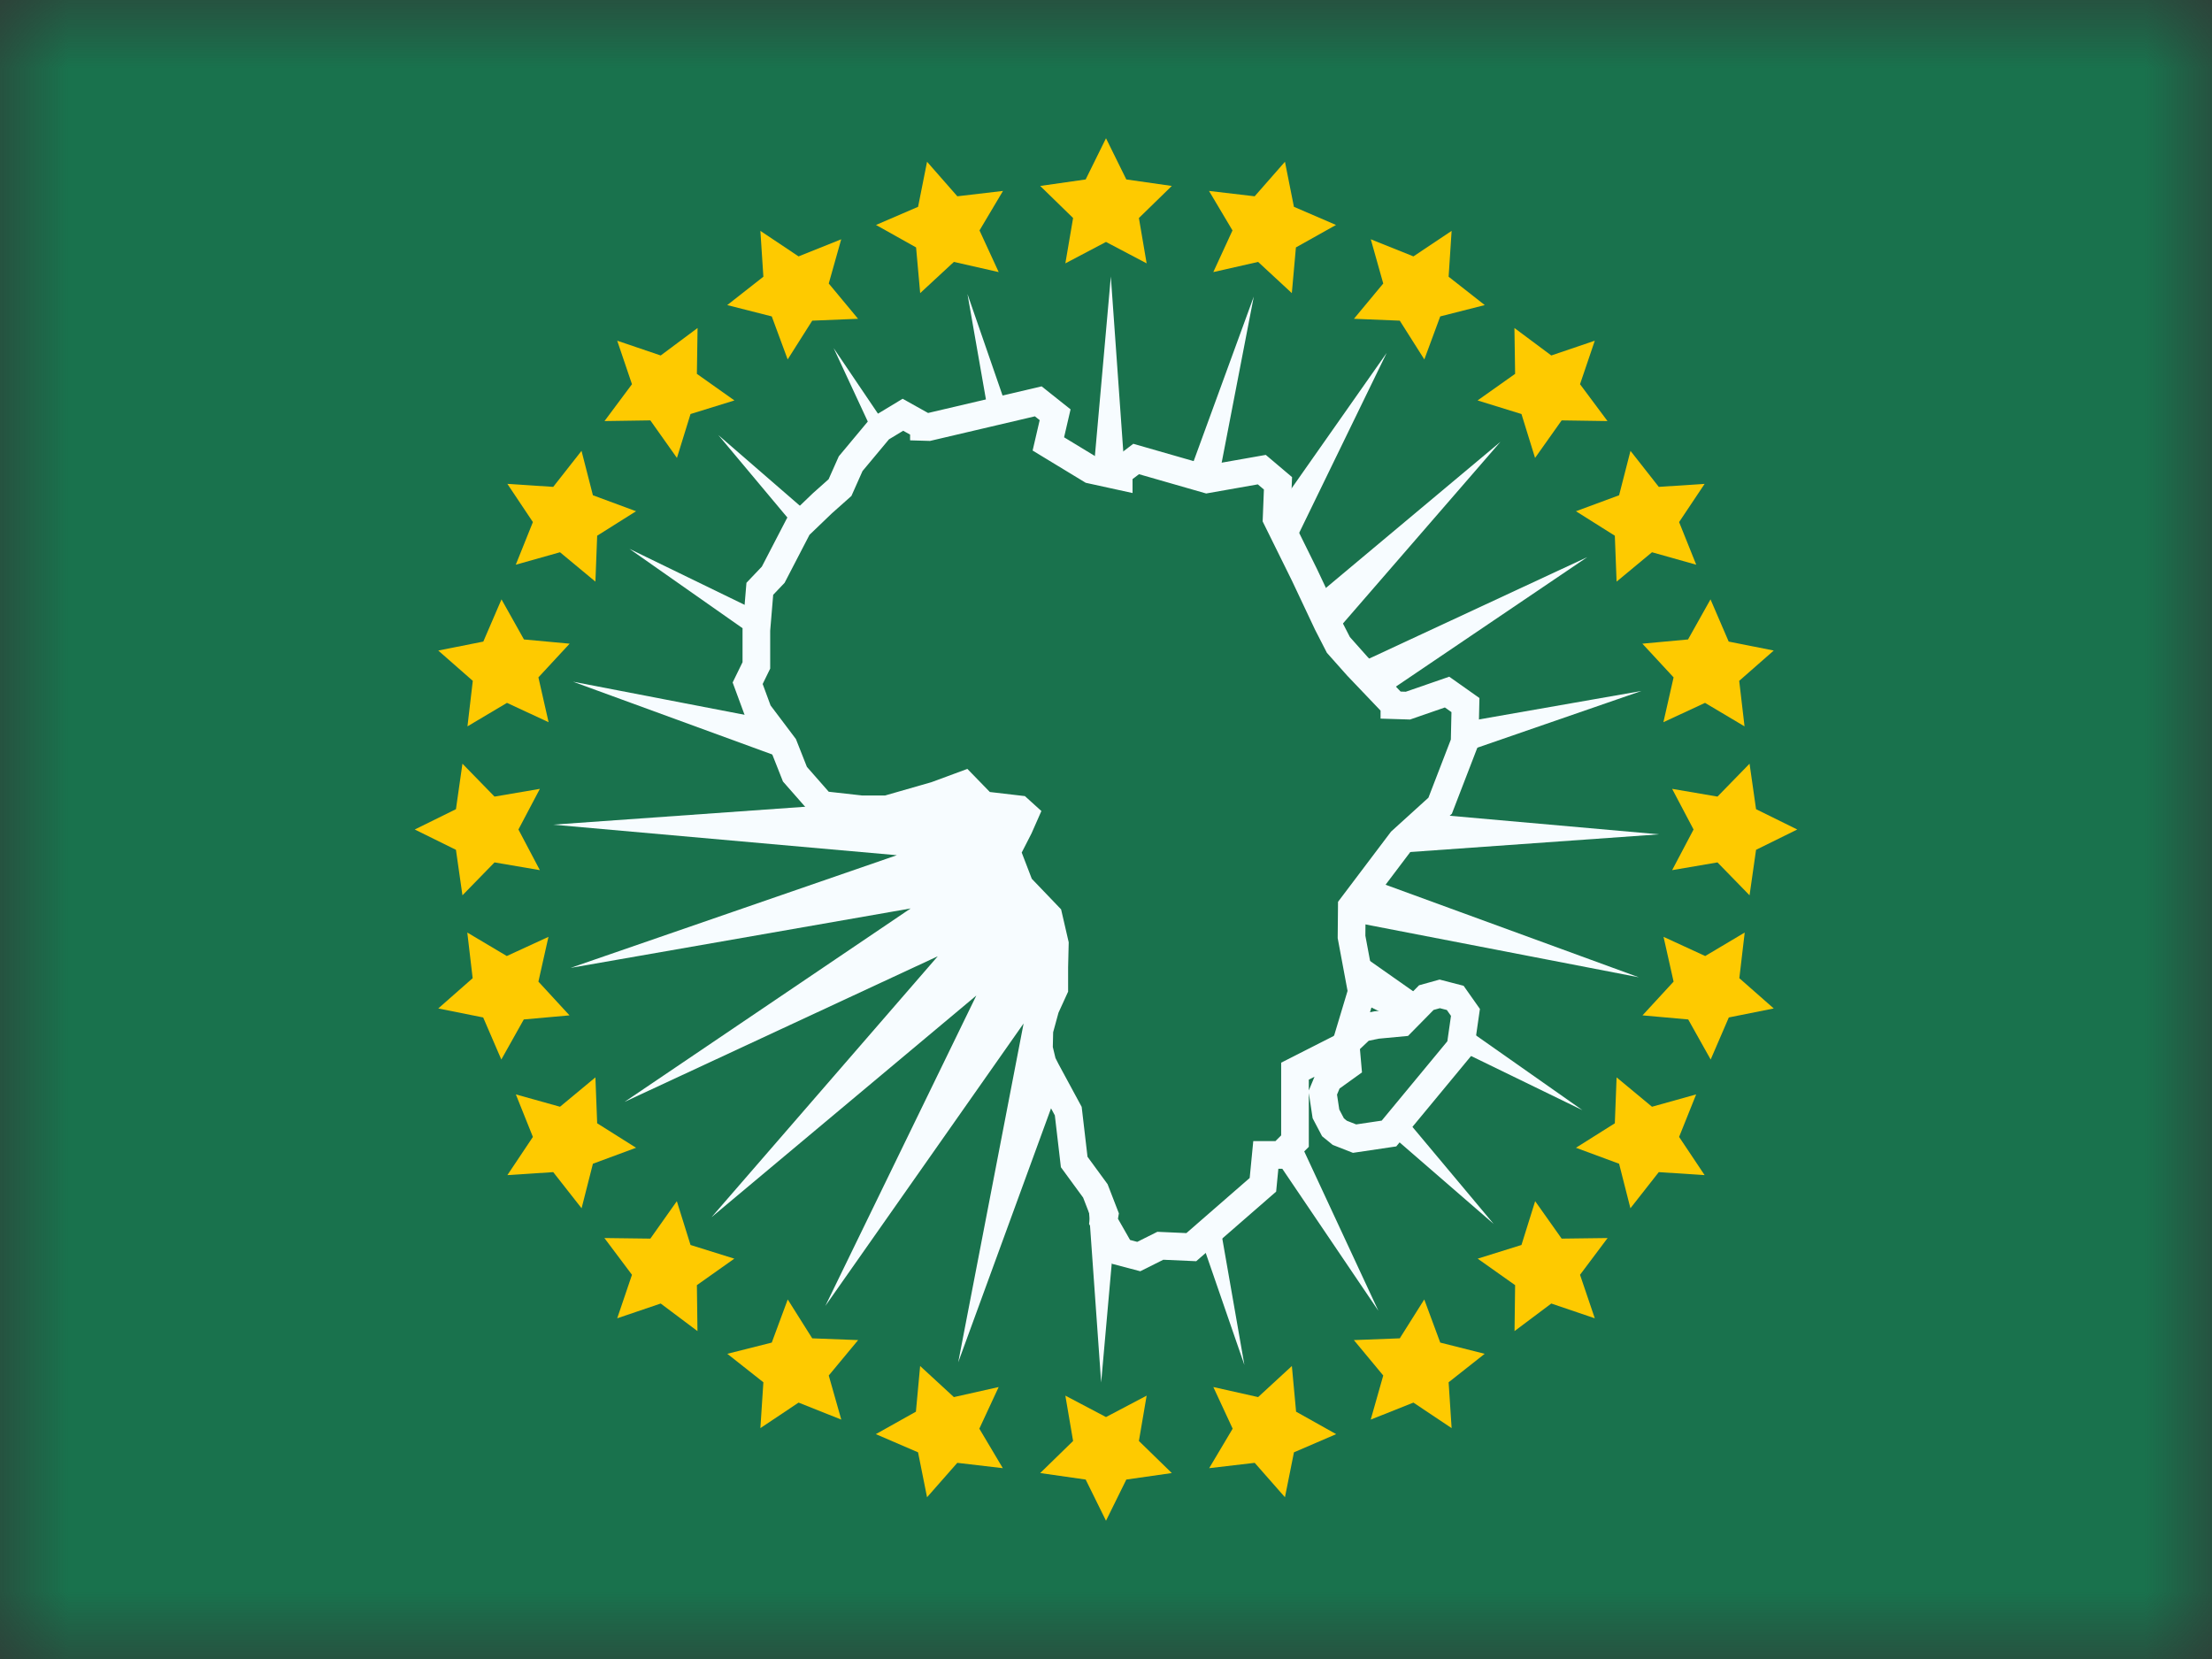 <svg xmlns="http://www.w3.org/2000/svg" xmlns:xlink="http://www.w3.org/1999/xlink" width="16" height="12" viewBox="0 0 16 12">
  <rect x="0" y="0" width="16" height="12" fill="#333333" stroke="none"/>
  <defs>
    <rect id="african-union-a" width="16" height="12" x="0" y="0"/>
    <rect id="african-union-c" width="16" height="12" x="0" y="0"/>
  </defs>
  <g fill="none" fill-rule="evenodd">
    <mask id="african-union-b" fill="#fff">
      <use xlink:href="#african-union-a"/>
    </mask>
    <g mask="url(#african-union-b)">
      <mask id="african-union-d" fill="#fff">
        <use xlink:href="#african-union-c"/>
      </mask>
      <use fill="#19724D" xlink:href="#african-union-c"/>
      <polygon fill="#F7FCFF" fill-rule="nonzero" points="7.788 7.509 6.931 9.854 7.404 7.403 5.97 9.446 7.062 7.201 5.147 8.804 6.783 6.917 4.518 7.97 6.587 6.571 4.127 7.001 6.487 6.186 4 5.965 6.491 5.788 4.145 4.931 6.597 5.404 4.553 3.97 6.799 5.062 5.196 3.147 7.083 4.783 6.03 2.518 7.429 4.587 6.998 2.127 7.814 4.487 8.035 2 8.212 4.491 9.069 2.145 8.595 4.597 10.03 2.553 8.938 4.799 10.853 3.196 9.217 5.083 11.481 4.03 9.413 5.429 11.873 4.998 9.512 5.814 12 6.035 9.509 6.212 11.854 7.069 9.403 6.595 11.446 8.03 9.201 6.938 10.804 8.853 8.917 7.217 9.97 9.481 8.571 7.413 9.001 9.873 8.186 7.512 7.965 10" mask="url(#african-union-d)"/>
      <path fill="#19724D" fill-rule="nonzero" stroke="#F7FCFF" stroke-width=".2" d="M7.412,5.892 L7.37,5.854 L7.113,5.824 L6.971,5.678 L6.768,5.753 L6.416,5.854 L6.231,5.854 L5.945,5.822 L5.75,5.6 L5.669,5.395 L5.485,5.151 L5.408,4.942 L5.471,4.813 L5.471,4.558 L5.496,4.259 L5.593,4.157 L5.774,3.808 L5.949,3.64 L6.076,3.527 L6.153,3.354 L6.364,3.101 L6.531,3 L6.683,3.085 L6.683,3.088 L6.717,3.089 L7.51,2.903 L7.632,3 L7.583,3.211 L7.891,3.398 L8.092,3.442 L8.092,3.416 L8.218,3.32 L8.73,3.467 L9.127,3.397 L9.244,3.496 L9.234,3.75 L9.436,4.159 L9.602,4.511 L9.681,4.665 L9.818,4.819 L10.086,5.1 L10.086,5.101 L10.184,5.104 L10.467,5.006 L10.6,5.1 L10.594,5.369 L10.417,5.828 L10.136,6.083 L9.778,6.557 L9.776,6.777 L9.85,7.173 L9.733,7.562 L9.367,7.748 L9.367,8.254 L9.267,8.354 L9.156,8.354 L9.135,8.57 L8.617,9.021 L8.393,9.011 L8.237,9.089 L8.108,9.055 L7.982,8.834 L7.99,8.787 L7.923,8.614 L7.77,8.405 L7.727,8.037 L7.568,7.743 L7.54,7.688 L7.515,7.584 L7.518,7.452 L7.562,7.291 L7.626,7.151 L7.626,6.994 L7.63,6.826 L7.584,6.627 L7.377,6.411 L7.281,6.161 L7.371,5.985 L7.412,5.892 Z M9.747,7.709 L9.733,7.549 L9.852,7.436 L9.958,7.414 L10.139,7.397 L10.317,7.216 L10.414,7.189 L10.526,7.218 L10.6,7.323 L10.564,7.574 L10.047,8.199 L9.798,8.236 L9.691,8.194 L9.642,8.154 L9.591,8.057 L9.568,7.905 L9.608,7.809 L9.747,7.709 Z" mask="url(#african-union-d)"/>
      <polygon fill="#FECA00" points="8 1.75 7.706 1.905 7.762 1.577 7.524 1.345 7.853 1.298 8 1 8.147 1.298 8.476 1.345 8.238 1.577 8.294 1.905" mask="url(#african-union-d)"/>
      <polygon fill="#FECA00" points="9.165 1.903 8.871 2.058 8.927 1.731 8.689 1.499 9.018 1.451 9.165 1.153 9.312 1.451 9.64 1.499 9.402 1.731 9.459 2.058" mask="url(#african-union-d)" transform="rotate(15 9.165 1.653)"/>
      <polygon fill="#FECA00" points="10.25 2.353 9.956 2.507 10.012 2.18 9.774 1.948 10.103 1.901 10.25 1.603 10.397 1.901 10.726 1.948 10.488 2.18 10.544 2.507" mask="url(#african-union-d)" transform="rotate(30 10.25 2.103)"/>
      <polygon fill="#FECA00" points="11.182 3.068 10.888 3.223 10.944 2.895 10.706 2.664 11.035 2.616 11.182 2.318 11.329 2.616 11.658 2.664 11.42 2.895 11.476 3.223" mask="url(#african-union-d)" transform="rotate(45 11.182 2.818)"/>
      <polygon fill="#FECA00" points="11.897 4 11.603 4.155 11.659 3.827 11.422 3.595 11.75 3.548 11.897 3.25 12.044 3.548 12.373 3.595 12.135 3.827 12.191 4.155" mask="url(#african-union-d)" transform="rotate(60 11.897 3.75)"/>
      <polygon fill="#FECA00" points="12.347 5.085 12.053 5.24 12.109 4.913 11.871 4.681 12.2 4.633 12.347 4.335 12.494 4.633 12.822 4.681 12.584 4.913 12.641 5.24" mask="url(#african-union-d)" transform="rotate(75 12.347 4.835)"/>
      <polygon fill="#FECA00" points="12.5 6.25 12.206 6.405 12.262 6.077 12.024 5.845 12.353 5.798 12.5 5.5 12.647 5.798 12.976 5.845 12.738 6.077 12.794 6.405" mask="url(#african-union-d)" transform="rotate(90 12.5 6)"/>
      <polygon fill="#FECA00" points="12.347 7.415 12.053 7.569 12.109 7.242 11.871 7.01 12.2 6.962 12.347 6.665 12.494 6.962 12.822 7.01 12.584 7.242 12.641 7.569" mask="url(#african-union-d)" transform="rotate(105 12.347 7.165)"/>
      <polygon fill="#FECA00" points="11.897 8.5 11.603 8.655 11.659 8.327 11.422 8.095 11.75 8.048 11.897 7.75 12.044 8.048 12.373 8.095 12.135 8.327 12.191 8.655" mask="url(#african-union-d)" transform="rotate(120 11.897 8.25)"/>
      <polygon fill="#FECA00" points="11.182 9.432 10.888 9.586 10.944 9.259 10.706 9.027 11.035 8.98 11.182 8.682 11.329 8.98 11.658 9.027 11.42 9.259 11.476 9.586" mask="url(#african-union-d)" transform="rotate(135 11.182 9.182)"/>
      <polygon fill="#FECA00" points="10.25 10.147 9.956 10.302 10.012 9.974 9.774 9.743 10.103 9.695 10.25 9.397 10.397 9.695 10.726 9.743 10.488 9.974 10.544 10.302" mask="url(#african-union-d)" transform="rotate(150 10.25 9.897)"/>
      <polygon fill="#FECA00" points="9.165 10.597 8.871 10.751 8.927 10.424 8.689 10.192 9.018 10.144 9.165 9.847 9.312 10.144 9.64 10.192 9.402 10.424 9.459 10.751" mask="url(#african-union-d)" transform="rotate(165 9.165 10.347)"/>
      <polygon fill="#FECA00" points="8 10.75 7.706 10.905 7.762 10.577 7.524 10.345 7.853 10.298 8 10 8.147 10.298 8.476 10.345 8.238 10.577 8.294 10.905" mask="url(#african-union-d)" transform="rotate(180 8 10.5)"/>
      <polygon fill="#FECA00" points="6.835 10.597 6.541 10.751 6.598 10.424 6.36 10.192 6.688 10.144 6.835 9.847 6.982 10.144 7.311 10.192 7.073 10.424 7.129 10.751" mask="url(#african-union-d)" transform="rotate(-165 6.835 10.347)"/>
      <polygon fill="#FECA00" points="5.75 10.147 5.456 10.302 5.512 9.974 5.274 9.743 5.603 9.695 5.75 9.397 5.897 9.695 6.226 9.743 5.988 9.974 6.044 10.302" mask="url(#african-union-d)" transform="rotate(-150 5.75 9.897)"/>
      <polygon fill="#FECA00" points="4.818 9.432 4.524 9.586 4.58 9.259 4.342 9.027 4.671 8.98 4.818 8.682 4.965 8.98 5.294 9.027 5.056 9.259 5.112 9.586" mask="url(#african-union-d)" transform="rotate(-135 4.818 9.182)"/>
      <polygon fill="#FECA00" points="4.103 8.5 3.809 8.655 3.865 8.327 3.627 8.095 3.956 8.048 4.103 7.75 4.25 8.048 4.578 8.095 4.341 8.327 4.397 8.655" mask="url(#african-union-d)" transform="rotate(-120 4.103 8.25)"/>
      <polygon fill="#FECA00" points="3.653 7.415 3.359 7.569 3.416 7.242 3.178 7.01 3.506 6.962 3.653 6.665 3.8 6.962 4.129 7.01 3.891 7.242 3.947 7.569" mask="url(#african-union-d)" transform="rotate(-105 3.653 7.165)"/>
      <polygon fill="#FECA00" points="3.5 6.25 3.206 6.405 3.262 6.077 3.024 5.845 3.353 5.798 3.5 5.5 3.647 5.798 3.976 5.845 3.738 6.077 3.794 6.405" mask="url(#african-union-d)" transform="rotate(-90 3.5 6)"/>
      <polygon fill="#FECA00" points="3.653 5.085 3.359 5.24 3.416 4.913 3.178 4.681 3.506 4.633 3.653 4.335 3.8 4.633 4.129 4.681 3.891 4.913 3.947 5.24" mask="url(#african-union-d)" transform="rotate(-75 3.653 4.835)"/>
      <polygon fill="#FECA00" points="4.103 4 3.809 4.155 3.865 3.827 3.627 3.595 3.956 3.548 4.103 3.25 4.25 3.548 4.578 3.595 4.341 3.827 4.397 4.155" mask="url(#african-union-d)" transform="rotate(-60 4.103 3.75)"/>
      <polygon fill="#FECA00" points="4.818 3.068 4.524 3.223 4.58 2.895 4.342 2.664 4.671 2.616 4.818 2.318 4.965 2.616 5.294 2.664 5.056 2.895 5.112 3.223" mask="url(#african-union-d)" transform="rotate(-45 4.818 2.818)"/>
      <polygon fill="#FECA00" points="5.75 2.353 5.456 2.507 5.512 2.18 5.274 1.948 5.603 1.901 5.75 1.603 5.897 1.901 6.226 1.948 5.988 2.18 6.044 2.507" mask="url(#african-union-d)" transform="rotate(-30 5.75 2.103)"/>
      <polygon fill="#FECA00" points="6.835 1.903 6.541 2.058 6.598 1.731 6.36 1.499 6.688 1.451 6.835 1.153 6.982 1.451 7.311 1.499 7.073 1.731 7.129 2.058" mask="url(#african-union-d)" transform="rotate(-15 6.835 1.653)"/>
    </g>
  </g>
</svg>
